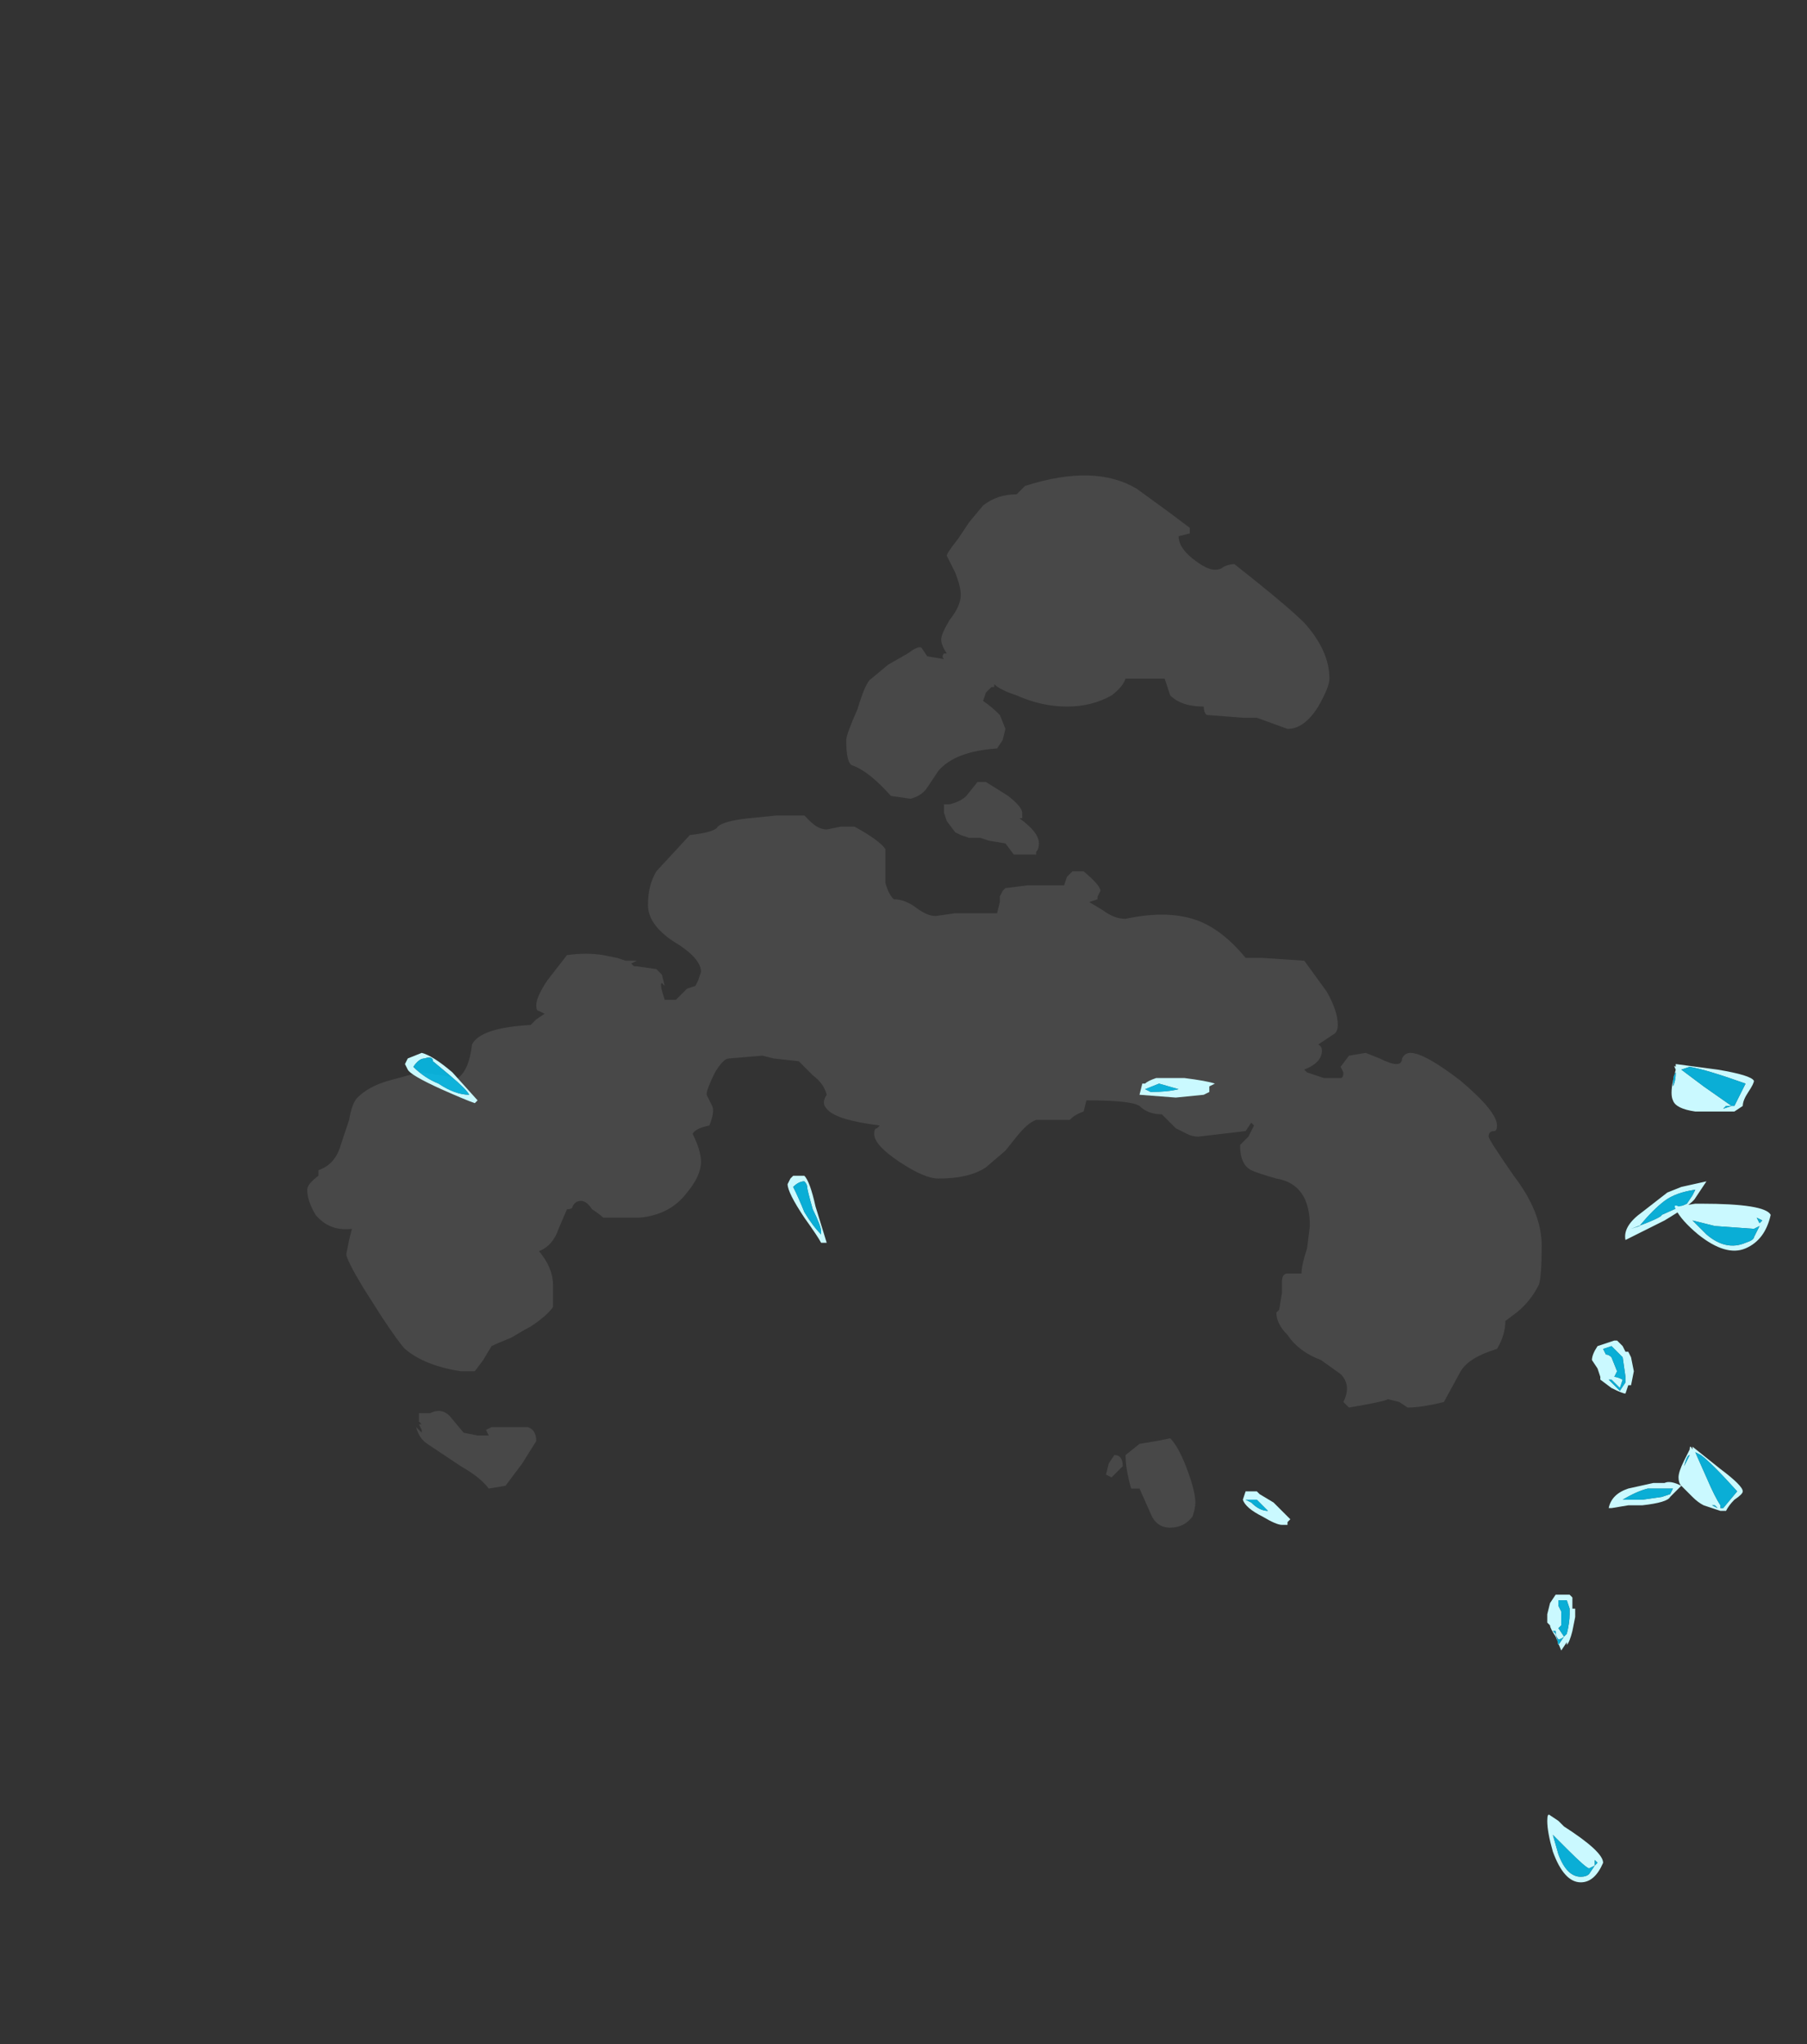 <?xml version="1.0" encoding="UTF-8" standalone="no"?>
<svg xmlns:ffdec="https://www.free-decompiler.com/flash" xmlns:xlink="http://www.w3.org/1999/xlink" ffdec:objectType="frame" height="256.2px" width="226.45px" xmlns="http://www.w3.org/2000/svg">
  <rect width="100%" height="100%" fill="#333333" stroke="none"/>
  <g transform="matrix(1.0, 0.0, 0.0, 1.0, 82.6, 270.55)">
    <use ffdec:characterId="53" height="18.85" transform="matrix(7.0, 0.0, 0.0, 7.0, -44.1, -211.05)" width="22.1" xlink:href="#shape0"/>
    <use ffdec:characterId="55" height="14.85" transform="matrix(7.0, 0.0, 0.0, 7.0, -31.85, -138.6)" width="24.45" xlink:href="#shape1"/>
  </g>
  <defs>
    <g id="shape0" transform="matrix(1.0, 0.0, 0.0, 1.0, 6.3, 30.15)">
      <path d="M-2.75 -13.1 L-2.35 -13.1 Q-2.2 -13.05 -2.2 -12.85 L-2.45 -12.45 -2.75 -12.05 -3.05 -12.0 Q-3.2 -12.2 -3.55 -12.4 L-4.15 -12.8 Q-4.3 -12.9 -4.35 -13.1 L-4.25 -13.0 -4.25 -13.05 -4.3 -13.15 -4.25 -13.15 -4.3 -13.2 -4.3 -13.35 -4.1 -13.35 Q-3.9 -13.45 -3.75 -13.3 L-3.5 -13.0 -3.25 -12.95 -3.05 -12.95 -3.1 -13.05 -3.0 -13.1 -2.75 -13.1 M8.1 -12.2 L8.0 -12.25 8.05 -12.45 8.15 -12.6 Q8.3 -12.6 8.3 -12.4 L8.1 -12.2 M9.55 -11.5 Q9.4 -11.3 9.15 -11.3 8.9 -11.3 8.8 -11.55 L8.6 -12.0 8.45 -12.0 Q8.35 -12.35 8.35 -12.6 L8.6 -12.8 8.9 -12.85 9.15 -12.9 Q9.3 -12.75 9.45 -12.35 9.6 -11.95 9.6 -11.75 9.6 -11.65 9.55 -11.5 M6.5 -24.0 L6.45 -24.0 Q6.8 -23.75 6.8 -23.55 6.8 -23.45 6.75 -23.4 L6.75 -23.35 6.35 -23.35 6.2 -23.55 5.9 -23.6 5.75 -23.65 5.55 -23.65 5.4 -23.7 5.3 -23.75 5.15 -23.95 5.1 -24.1 5.1 -24.25 5.2 -24.25 Q5.4 -24.3 5.5 -24.4 L5.7 -24.65 5.85 -24.65 6.25 -24.4 Q6.5 -24.2 6.5 -24.1 L6.5 -24.0 M14.95 -18.4 Q14.85 -18.4 14.85 -18.3 14.85 -18.25 15.3 -17.6 15.8 -16.95 15.8 -16.35 15.8 -15.8 15.75 -15.65 15.6 -15.35 15.35 -15.15 L15.15 -15.0 Q15.15 -14.75 15.0 -14.5 14.5 -14.35 14.35 -14.1 L14.05 -13.55 Q13.65 -13.45 13.4 -13.45 L13.25 -13.55 13.05 -13.6 Q12.95 -13.55 12.35 -13.45 L12.25 -13.55 Q12.4 -13.85 12.2 -14.05 L11.85 -14.3 Q11.45 -14.45 11.25 -14.75 11.05 -14.95 11.05 -15.15 L11.1 -15.2 11.15 -15.5 11.15 -15.7 Q11.15 -15.85 11.25 -15.85 L11.5 -15.85 Q11.5 -16.0 11.6 -16.3 L11.65 -16.7 Q11.65 -17.45 11.05 -17.55 10.7 -17.65 10.6 -17.7 10.4 -17.8 10.4 -18.15 L10.55 -18.3 10.65 -18.5 10.6 -18.55 10.5 -18.4 9.65 -18.3 Q9.55 -18.3 9.45 -18.35 L9.25 -18.45 9.0 -18.7 Q8.75 -18.7 8.6 -18.85 8.45 -18.95 7.65 -18.95 L7.6 -18.75 Q7.45 -18.7 7.35 -18.6 L6.75 -18.6 Q6.6 -18.55 6.4 -18.3 L6.2 -18.05 5.85 -17.75 Q5.55 -17.55 5.0 -17.55 4.75 -17.55 4.3 -17.85 3.85 -18.15 3.85 -18.35 3.85 -18.45 3.9 -18.45 L3.95 -18.5 Q3.15 -18.6 3.0 -18.8 2.9 -18.9 3.0 -19.05 2.95 -19.25 2.75 -19.4 L2.5 -19.65 2.05 -19.7 1.85 -19.75 1.25 -19.7 Q1.15 -19.7 1.0 -19.45 0.85 -19.15 0.85 -19.05 L0.95 -18.85 Q1.0 -18.75 0.9 -18.5 0.65 -18.45 0.6 -18.35 0.75 -18.05 0.75 -17.85 0.75 -17.6 0.5 -17.3 0.2 -16.9 -0.35 -16.85 L-1.0 -16.85 Q-1.05 -16.9 -1.2 -17.0 -1.3 -17.15 -1.4 -17.15 -1.5 -17.15 -1.55 -17.05 -1.55 -17.0 -1.65 -17.0 L-1.8 -16.65 Q-1.9 -16.35 -2.15 -16.25 -1.9 -15.95 -1.9 -15.65 -1.9 -15.35 -1.9 -15.25 -2.0 -15.1 -2.3 -14.9 -2.4 -14.85 -2.65 -14.7 -2.9 -14.6 -3.0 -14.55 L-3.15 -14.3 -3.3 -14.1 -3.55 -14.1 Q-4.2 -14.2 -4.55 -14.5 -4.65 -14.6 -4.95 -15.05 L-5.3 -15.6 Q-5.6 -16.1 -5.6 -16.2 L-5.55 -16.45 -5.5 -16.65 Q-5.9 -16.6 -6.15 -16.9 -6.3 -17.15 -6.3 -17.35 -6.3 -17.45 -6.1 -17.6 L-6.1 -17.7 Q-5.8 -17.8 -5.7 -18.15 L-5.55 -18.6 Q-5.5 -18.9 -5.4 -19.0 -5.2 -19.2 -4.85 -19.3 L-4.3 -19.45 -4.25 -19.45 -3.6 -19.35 Q-3.4 -19.5 -3.35 -19.95 -3.2 -20.25 -2.3 -20.3 L-2.2 -20.4 -2.05 -20.5 -2.15 -20.55 Q-2.2 -20.55 -2.2 -20.65 -2.2 -20.8 -2.0 -21.1 L-1.65 -21.55 Q-1.3 -21.6 -1.0 -21.55 L-0.75 -21.5 -0.6 -21.45 -0.4 -21.45 -0.5 -21.4 -0.45 -21.35 -0.4 -21.35 -0.05 -21.3 0.05 -21.2 0.1 -21.0 0.05 -21.05 Q0.0 -21.05 0.1 -20.75 L0.3 -20.75 0.5 -20.95 0.65 -21.0 0.7 -21.1 0.75 -21.25 Q0.75 -21.5 0.25 -21.8 -0.2 -22.1 -0.2 -22.45 -0.2 -22.8 -0.05 -23.05 L0.55 -23.7 Q1.0 -23.75 1.05 -23.85 1.15 -23.95 1.6 -24.0 L2.1 -24.05 2.6 -24.05 2.7 -23.95 Q2.85 -23.8 3.0 -23.8 L3.25 -23.85 3.5 -23.85 Q3.95 -23.6 4.05 -23.45 L4.05 -22.85 Q4.1 -22.65 4.2 -22.55 4.4 -22.55 4.6 -22.4 4.8 -22.25 4.95 -22.25 L5.3 -22.3 6.05 -22.3 6.1 -22.5 6.1 -22.6 6.15 -22.7 6.2 -22.75 6.6 -22.8 7.25 -22.8 7.3 -22.95 7.4 -23.05 7.6 -23.05 Q7.9 -22.8 7.9 -22.7 L7.85 -22.6 7.85 -22.55 7.7 -22.5 7.95 -22.35 Q8.15 -22.2 8.35 -22.2 9.05 -22.35 9.55 -22.2 10.05 -22.05 10.5 -21.5 L10.8 -21.5 11.55 -21.45 11.95 -20.9 Q12.15 -20.55 12.15 -20.3 12.15 -20.2 12.1 -20.15 11.95 -20.05 11.8 -19.95 11.9 -19.9 11.85 -19.75 11.8 -19.6 11.55 -19.5 L11.6 -19.45 11.9 -19.35 12.2 -19.35 Q12.25 -19.35 12.25 -19.45 L12.2 -19.55 12.35 -19.75 12.65 -19.8 12.9 -19.7 Q13.1 -19.6 13.2 -19.6 13.3 -19.6 13.3 -19.7 13.35 -19.8 13.45 -19.8 13.7 -19.8 14.35 -19.3 15.0 -18.75 15.0 -18.5 15.0 -18.4 14.95 -18.4 M5.3 -28.4 L5.15 -28.7 Q5.15 -28.75 5.35 -29.0 L5.55 -29.3 5.8 -29.6 Q6.05 -29.8 6.4 -29.8 L6.55 -29.95 Q7.8 -30.35 8.55 -29.9 L9.1 -29.5 9.5 -29.2 9.5 -29.1 9.3 -29.05 Q9.3 -28.85 9.55 -28.65 9.8 -28.45 9.95 -28.45 10.05 -28.45 10.1 -28.5 10.2 -28.55 10.3 -28.55 11.25 -27.8 11.55 -27.5 12.0 -27.0 12.0 -26.5 12.0 -26.35 11.8 -26.0 11.55 -25.6 11.25 -25.6 L10.7 -25.8 10.45 -25.8 9.8 -25.85 Q9.75 -25.9 9.75 -26.0 9.35 -26.0 9.15 -26.2 L9.05 -26.5 8.35 -26.5 Q8.3 -26.35 8.1 -26.2 7.75 -26.0 7.3 -26.0 6.85 -26.0 6.4 -26.2 6.1 -26.3 6.0 -26.4 L6.0 -26.35 5.95 -26.35 5.85 -26.25 5.8 -26.1 Q5.95 -26.0 6.1 -25.85 L6.2 -25.6 6.15 -25.4 6.05 -25.25 Q5.3 -25.2 5.0 -24.85 L4.8 -24.55 Q4.7 -24.4 4.5 -24.35 L4.15 -24.4 Q3.75 -24.85 3.45 -24.95 3.35 -25.0 3.35 -25.4 3.35 -25.5 3.55 -25.95 3.7 -26.45 3.8 -26.5 L4.1 -26.75 4.45 -26.95 Q4.65 -27.1 4.7 -27.05 L4.8 -26.9 5.1 -26.85 Q5.05 -26.9 5.1 -26.95 L5.15 -26.95 Q5.05 -27.1 5.05 -27.2 5.05 -27.3 5.2 -27.55 5.4 -27.8 5.4 -28.0 5.4 -28.15 5.3 -28.4" fill="#ffffff" fill-opacity="0.102" fill-rule="evenodd" stroke="none"/>
    </g>
    <g id="shape1" transform="matrix(1.0, 0.0, 0.0, 1.0, 4.55, 19.8)">
      <path d="M17.15 -14.65 L17.25 -14.55 17.3 -14.45 17.35 -14.45 17.4 -14.35 17.45 -14.1 17.4 -13.85 17.35 -13.85 17.3 -13.7 Q17.25 -13.7 17.05 -13.8 L16.85 -13.95 16.85 -14.0 16.8 -14.15 16.7 -14.3 Q16.7 -14.4 16.8 -14.55 L17.1 -14.65 17.15 -14.65 M16.95 -14.4 Q17.0 -14.4 17.05 -14.35 L17.15 -14.1 17.1 -14.0 Q17.15 -14.0 17.25 -13.95 L17.2 -13.8 17.05 -13.95 17.0 -13.95 17.2 -13.75 17.3 -13.9 17.3 -14.0 17.25 -14.35 17.05 -14.55 16.9 -14.5 16.95 -14.4 M16.85 -14.45 L16.85 -14.45 M18.2 -19.55 L18.2 -19.6 18.95 -19.5 Q19.55 -19.4 19.6 -19.3 19.6 -19.25 19.5 -19.1 19.4 -18.95 19.4 -18.85 L19.25 -18.75 18.55 -18.75 Q18.2 -18.8 18.15 -18.95 18.1 -19.05 18.15 -19.3 L18.2 -19.5 Q18.15 -19.6 18.2 -19.55 M18.3 -19.5 L18.7 -19.2 19.2 -18.85 19.25 -18.85 19.45 -19.25 Q18.75 -19.5 18.45 -19.55 L18.3 -19.5 M18.2 -19.45 Q18.15 -19.4 18.15 -19.2 18.2 -19.3 18.2 -19.45 M19.1 -18.85 L19.05 -18.8 19.2 -18.85 19.1 -18.85 M18.55 -17.2 Q18.5 -17.1 18.0 -16.8 L17.3 -16.45 Q17.25 -16.7 17.6 -16.95 L18.05 -17.3 18.3 -17.4 18.75 -17.5 18.55 -17.2 M18.5 -17.25 L18.55 -17.35 Q18.2 -17.3 18.0 -17.15 17.8 -17.0 17.55 -16.7 L17.4 -16.65 Q17.95 -16.85 17.95 -16.9 L18.4 -17.1 18.5 -17.25 M2.65 -17.4 Q2.65 -17.45 2.6 -17.5 2.5 -17.5 2.4 -17.4 2.5 -17.2 2.6 -16.95 2.75 -16.7 2.9 -16.55 L2.9 -16.6 Q2.9 -16.7 2.75 -17.0 2.65 -17.35 2.65 -17.4 M2.3 -17.45 L2.35 -17.55 2.4 -17.6 2.6 -17.6 Q2.7 -17.5 2.8 -17.05 L3.0 -16.4 2.9 -16.4 Q2.85 -16.5 2.6 -16.85 2.3 -17.3 2.3 -17.45 M10.5 -11.8 L10.6 -11.75 Q10.75 -11.6 10.9 -11.6 L10.7 -11.8 10.5 -11.8 M16.1 -6.05 L16.2 -5.95 Q16.9 -5.5 16.9 -5.3 16.75 -4.95 16.5 -4.95 16.2 -4.95 16.0 -5.5 15.9 -5.85 15.9 -6.05 15.9 -6.2 15.95 -6.15 L16.1 -6.05 M10.55 -11.95 L10.7 -11.95 10.75 -11.9 11.0 -11.75 11.3 -11.45 11.25 -11.4 11.25 -11.35 11.2 -11.35 Q11.25 -11.35 11.15 -11.35 11.05 -11.35 10.8 -11.5 10.5 -11.65 10.45 -11.8 L10.5 -11.95 10.55 -11.95 M16.75 -5.25 L16.8 -5.3 16.75 -5.35 16.75 -5.25 16.65 -5.2 Q16.6 -5.2 16.25 -5.55 L16.0 -5.8 16.1 -5.45 Q16.25 -5.05 16.5 -5.05 16.6 -5.05 16.65 -5.1 L16.75 -5.25" fill="#caf9ff" fill-rule="evenodd" stroke="none"/>
      <path d="M16.85 -14.45 L16.85 -14.45 M16.95 -14.4 L16.9 -14.5 17.05 -14.55 17.25 -14.35 17.3 -14.0 17.3 -13.9 17.2 -13.75 17.0 -13.95 17.05 -13.95 17.2 -13.8 17.25 -13.95 Q17.15 -14.0 17.1 -14.0 L17.15 -14.1 17.05 -14.35 Q17.0 -14.4 16.95 -14.4 M19.1 -18.85 L19.2 -18.85 19.05 -18.8 19.1 -18.85 M18.2 -19.45 Q18.2 -19.3 18.15 -19.2 18.15 -19.4 18.2 -19.45 M18.3 -19.5 L18.45 -19.55 Q18.75 -19.5 19.45 -19.25 L19.25 -18.85 19.2 -18.85 18.7 -19.2 18.3 -19.5 M18.5 -17.25 L18.4 -17.1 17.95 -16.9 Q17.95 -16.85 17.4 -16.65 L17.55 -16.7 Q17.8 -17.0 18.0 -17.15 18.2 -17.3 18.55 -17.35 L18.5 -17.25 M2.65 -17.4 Q2.65 -17.35 2.75 -17.0 2.9 -16.7 2.9 -16.6 L2.9 -16.55 Q2.75 -16.7 2.6 -16.95 2.5 -17.2 2.4 -17.4 2.5 -17.5 2.6 -17.5 2.65 -17.45 2.65 -17.4 M10.5 -11.8 L10.7 -11.8 10.9 -11.6 Q10.75 -11.6 10.6 -11.75 L10.5 -11.8 M16.0 -5.8 L16.25 -5.55 Q16.6 -5.2 16.65 -5.2 L16.75 -5.25 16.65 -5.1 Q16.6 -5.05 16.5 -5.05 16.25 -5.05 16.1 -5.45 L16.0 -5.8 M16.75 -5.25 L16.75 -5.35 16.8 -5.3 16.75 -5.25" fill="#00cdff" fill-opacity="0.8" fill-rule="evenodd" stroke="none"/>
      <path d="M19.6 -16.65 L18.9 -16.7 18.5 -16.8 18.75 -16.55 Q19.1 -16.25 19.45 -16.4 19.6 -16.45 19.6 -16.5 L19.7 -16.7 19.6 -16.65 M19.9 -16.9 Q19.8 -16.45 19.45 -16.3 19.1 -16.15 18.6 -16.55 18.3 -16.8 18.2 -17.0 18.15 -17.1 18.25 -17.05 L18.55 -17.1 18.65 -17.1 Q19.8 -17.1 19.9 -16.9 M19.65 -16.85 L19.7 -16.75 19.75 -16.8 19.65 -16.85 M9.85 -19.1 L9.75 -19.05 9.25 -19.0 8.6 -19.05 8.65 -19.25 8.7 -19.25 Q8.75 -19.3 8.9 -19.35 L9.4 -19.35 Q9.8 -19.3 9.95 -19.25 L9.85 -19.2 9.85 -19.1 M9.3 -19.15 L8.95 -19.25 8.7 -19.15 8.8 -19.1 Q9.1 -19.1 9.3 -19.15 M18.5 -12.75 L19.0 -12.35 Q19.4 -12.05 19.4 -11.95 19.4 -11.9 19.25 -11.8 19.15 -11.7 19.1 -11.6 L19.0 -11.6 18.7 -11.7 Q18.6 -11.75 18.5 -11.85 L18.3 -12.05 18.1 -11.85 Q18.05 -11.75 17.6 -11.7 L17.35 -11.7 17.05 -11.65 17.0 -11.65 Q17.05 -11.9 17.35 -12.0 L17.8 -12.1 18.0 -12.1 Q18.1 -12.15 18.3 -12.05 18.25 -12.1 18.25 -12.2 18.25 -12.3 18.35 -12.5 L18.45 -12.7 Q18.45 -12.8 18.5 -12.7 L18.5 -12.75 M18.55 -12.65 L18.75 -12.2 Q18.9 -11.85 19.0 -11.7 L19.0 -11.65 19.05 -11.65 19.3 -11.95 Q18.85 -12.45 18.65 -12.6 L18.55 -12.65 M18.35 -12.4 L18.45 -12.6 Q18.4 -12.6 18.35 -12.4 M18.15 -12.0 L17.7 -12.0 Q17.5 -11.95 17.25 -11.8 L17.6 -11.8 17.95 -11.85 18.1 -11.9 18.15 -12.0 M18.9 -11.7 L18.85 -11.7 18.95 -11.65 18.9 -11.7 M16.1 -10.0 L16.1 -9.9 16.15 -9.8 16.15 -9.55 16.1 -9.5 16.2 -9.35 Q16.15 -9.3 16.1 -9.3 16.05 -9.35 16.05 -9.45 L16.0 -9.45 16.05 -9.4 16.1 -9.2 16.2 -9.35 16.25 -9.4 Q16.3 -9.6 16.3 -9.75 L16.3 -9.85 16.25 -10.0 16.1 -10.0 M15.95 -9.95 L16.05 -10.1 16.3 -10.1 16.35 -10.05 16.35 -9.85 16.4 -9.85 16.4 -9.7 16.35 -9.45 Q16.3 -9.25 16.25 -9.2 L16.25 -9.25 16.15 -9.1 16.05 -9.35 Q15.95 -9.5 15.95 -9.55 L15.9 -9.6 15.9 -9.75 15.95 -9.95 M16.05 -9.95 L16.05 -9.95 M-4.05 -19.65 Q-4.05 -19.75 -4.2 -19.7 -4.3 -19.7 -4.4 -19.55 -4.2 -19.35 -3.95 -19.25 -3.65 -19.05 -3.4 -19.05 -3.45 -19.15 -3.75 -19.4 L-4.05 -19.65 M-4.25 -19.8 Q-4.05 -19.75 -3.7 -19.45 L-3.25 -18.95 -3.3 -18.9 Q-3.45 -18.95 -3.9 -19.15 -4.45 -19.4 -4.5 -19.5 L-4.55 -19.6 -4.5 -19.7 -4.25 -19.8" fill="#caf9ff" fill-rule="evenodd" stroke="none"/>
      <path d="M19.6 -16.65 L19.7 -16.7 19.6 -16.5 Q19.6 -16.45 19.45 -16.4 19.1 -16.25 18.75 -16.55 L18.5 -16.8 18.9 -16.7 19.6 -16.65 M19.65 -16.85 L19.75 -16.8 19.7 -16.75 19.65 -16.85 M9.3 -19.15 Q9.1 -19.1 8.8 -19.1 L8.7 -19.15 8.95 -19.25 9.3 -19.15 M16.1 -10.0 L16.25 -10.0 16.3 -9.85 16.3 -9.75 Q16.3 -9.6 16.25 -9.4 L16.2 -9.35 16.1 -9.2 16.05 -9.4 16.0 -9.45 16.05 -9.45 Q16.05 -9.35 16.1 -9.3 16.15 -9.3 16.2 -9.35 L16.1 -9.5 16.15 -9.55 16.15 -9.8 16.1 -9.9 16.1 -10.0 M18.9 -11.7 L18.95 -11.65 18.85 -11.7 18.9 -11.7 M18.15 -12.0 L18.1 -11.9 17.95 -11.85 17.6 -11.8 17.25 -11.8 Q17.5 -11.95 17.7 -12.0 L18.15 -12.0 M18.35 -12.4 Q18.4 -12.6 18.45 -12.6 L18.35 -12.4 M18.55 -12.65 L18.65 -12.6 Q18.85 -12.45 19.3 -11.95 L19.05 -11.65 19.0 -11.65 19.0 -11.7 Q18.9 -11.85 18.75 -12.2 L18.55 -12.65 M16.05 -9.95 L16.05 -9.95 M-4.05 -19.65 L-3.75 -19.4 Q-3.45 -19.15 -3.4 -19.05 -3.65 -19.05 -3.95 -19.25 -4.2 -19.35 -4.4 -19.55 -4.3 -19.7 -4.2 -19.7 -4.05 -19.75 -4.05 -19.65" fill="#00cdff" fill-opacity="0.8" fill-rule="evenodd" stroke="none"/>
    </g>
  </defs>
</svg>
